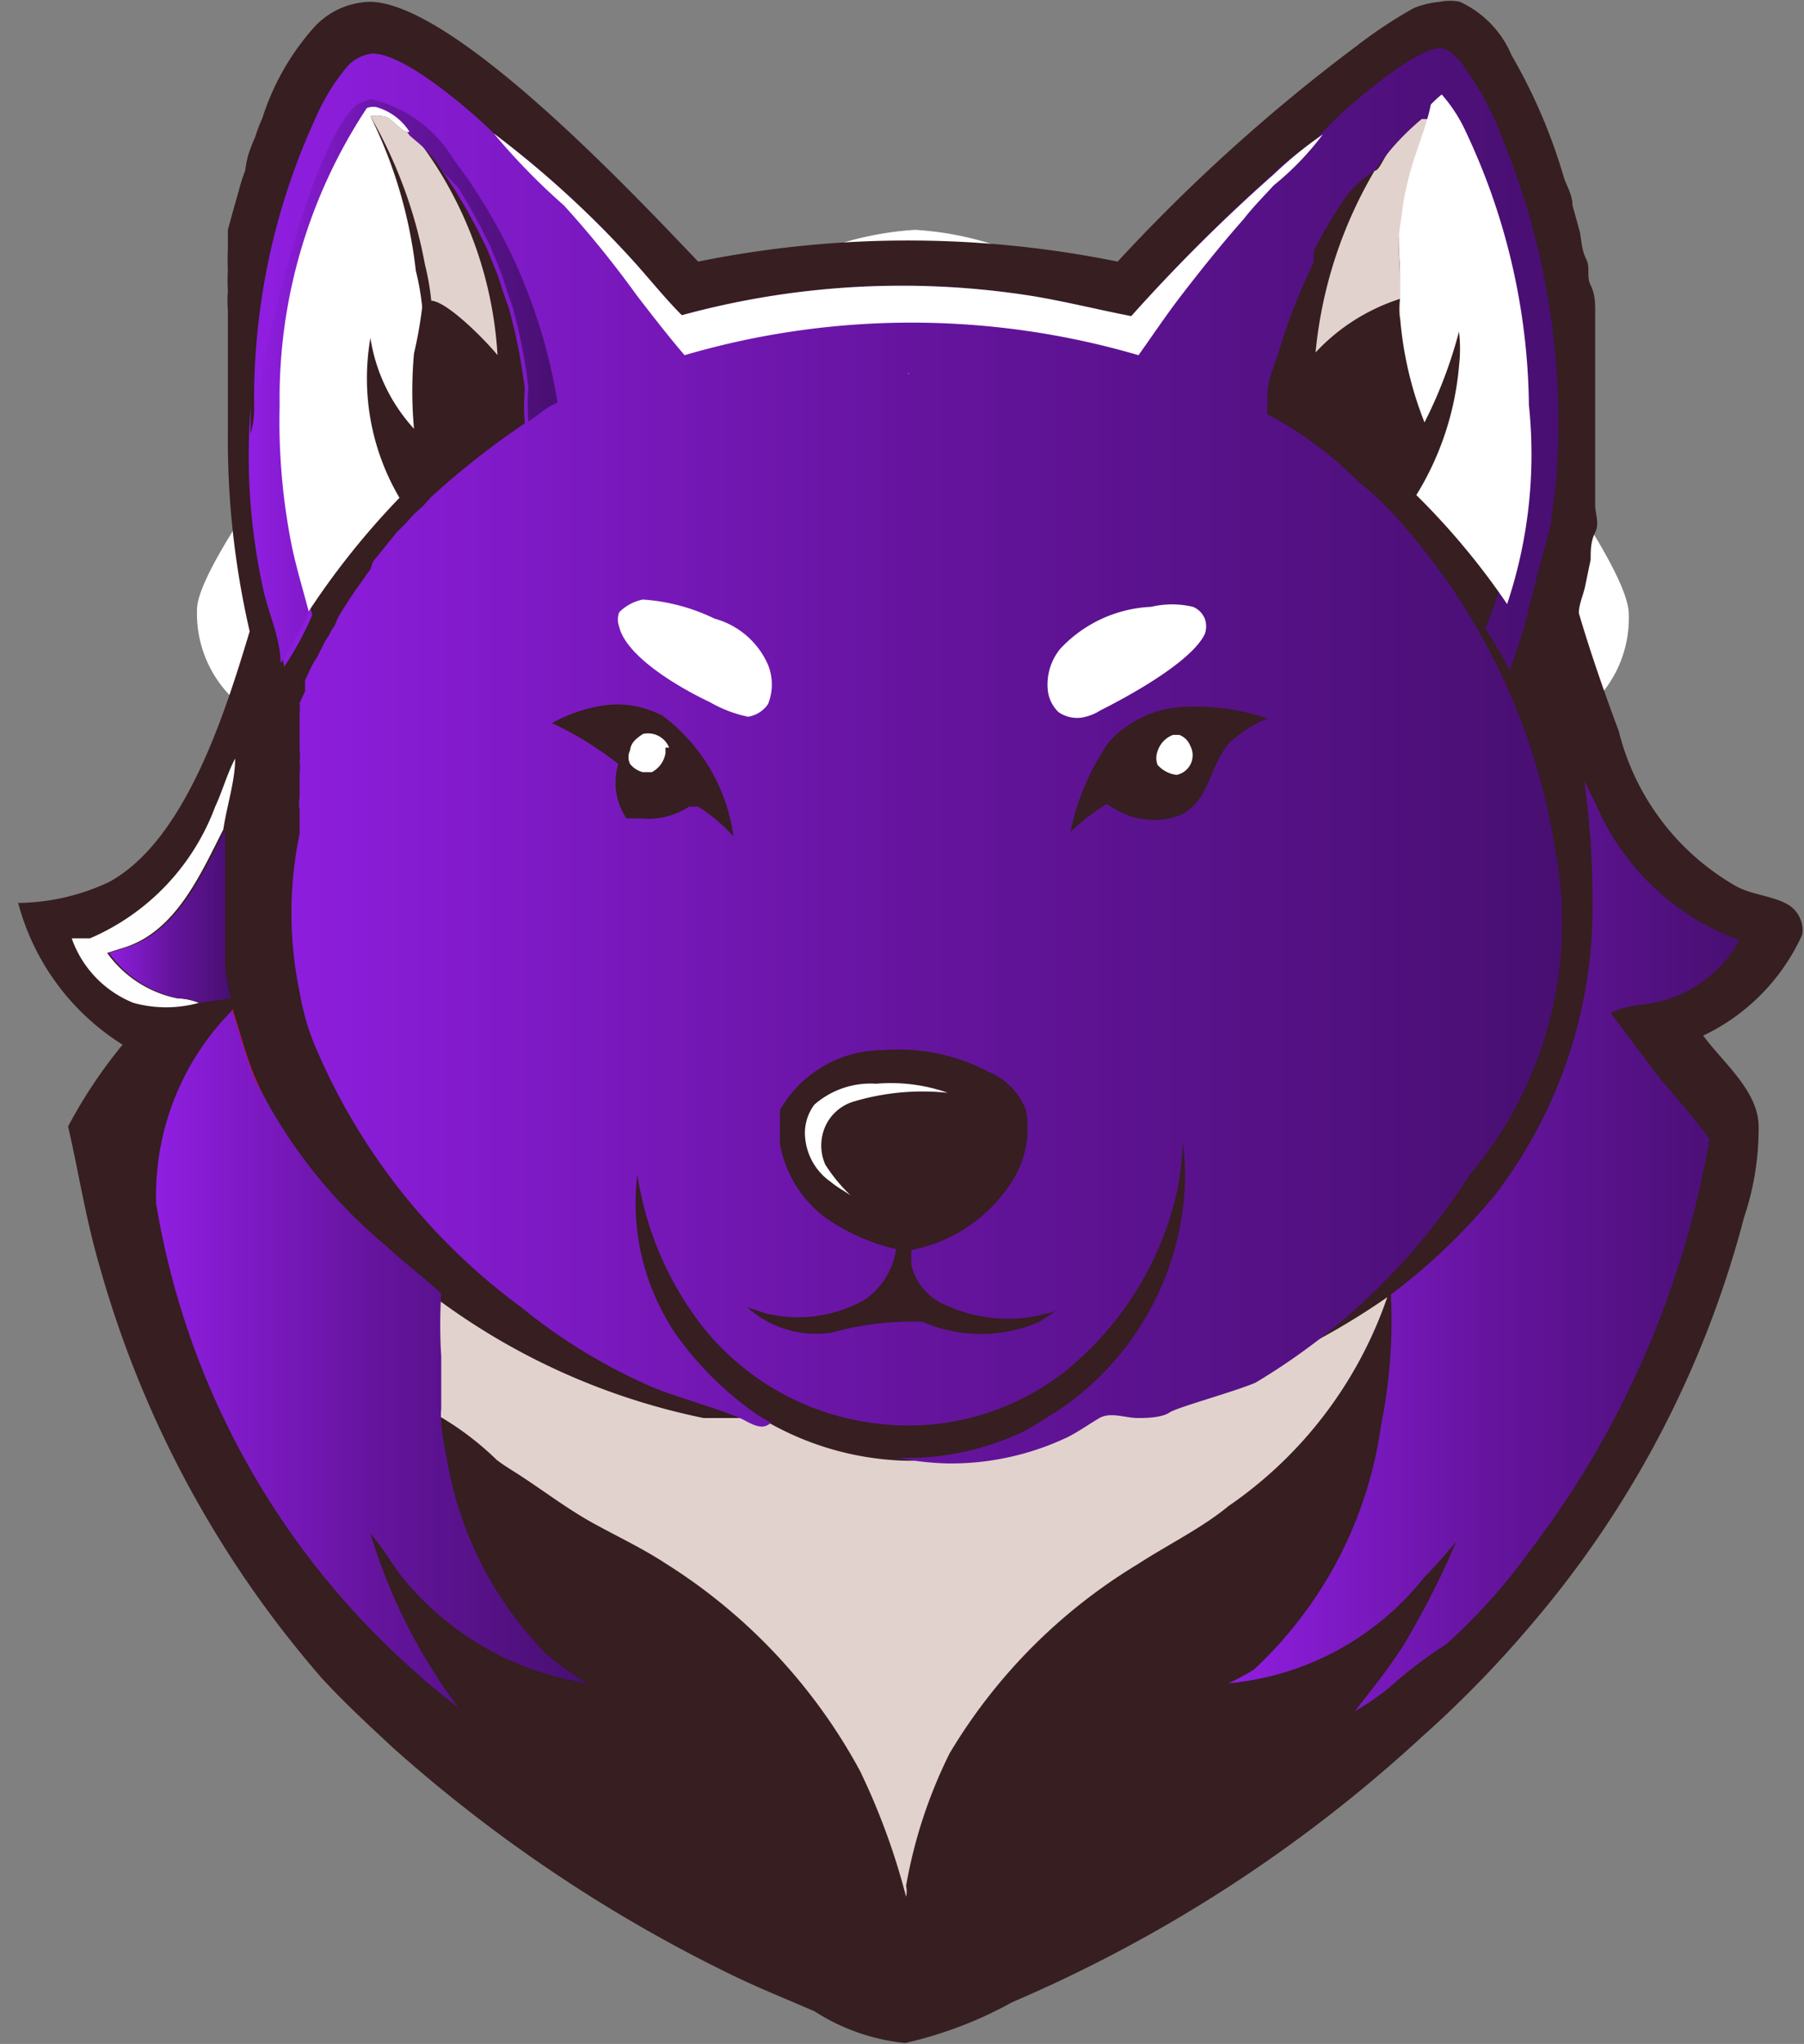 <svg id="Layer_1" data-name="Layer 1" xmlns="http://www.w3.org/2000/svg" xmlns:xlink="http://www.w3.org/1999/xlink" viewBox="0 0 19.87 22.5"><rect x="0" y="0" width="19.87" height="22.5" fill="#808080" stroke="none"/><defs><linearGradient id="New_Gradient_Swatch_1" x1="4.68" y1="9.42" x2="19.13" y2="9.42" gradientUnits="userSpaceOnUse"><stop offset="0" stop-color="#901ee1"/><stop offset="0.51" stop-color="#65149e"/><stop offset="1" stop-color="#480f71"/></linearGradient><linearGradient id="New_Gradient_Swatch_1-2" x1="15.45" y1="14.84" x2="21.11" y2="14.84" xlink:href="#New_Gradient_Swatch_1"/><linearGradient id="New_Gradient_Swatch_1-3" x1="3.11" y1="11.2" x2="4.46" y2="11.2" xlink:href="#New_Gradient_Swatch_1"/><linearGradient id="New_Gradient_Swatch_1-4" x1="3.63" y1="16.07" x2="8.34" y2="16.07" xlink:href="#New_Gradient_Swatch_1"/><linearGradient id="New_Gradient_Swatch_1-5" x1="4.69" y1="5.32" x2="8.06" y2="5.32" xlink:href="#New_Gradient_Swatch_1"/></defs><path d="M14.58,4.32c.31,0,2.59-.44,2.59-.44s2.69,3.26,2.69,4a1.3,1.3,0,0,1-.5,1.07l-.18.17-2,2.15-.07.06a.85.85,0,0,0-.29,1l.05.1A2.07,2.07,0,0,1,17,14.25c-.38.72-1,1.2-1.46,1.12a7.43,7.43,0,0,1-1.78-.84c-.36-.23-1.52-1.18-1.52-1.55s.83-.81,1.23-1.05l.18-.11.2-.13c.37-.23,1-.64,1.05-.82s0-.29-.28-.85l-.22-.38a2.61,2.61,0,0,1-.53-1.42c.08-.44.77-.69,1.36-.9l.21-.08L16.05,7l1.34-.51c.15-.07.11-.13-.34-.17l-.22,0a7.57,7.57,0,0,0-2.07,0l-.33.08a5,5,0,0,0-1.31.45l0,.05c-.06.09-.1.14,0,.52l.11.61c.16.81.4,2.07.43,2.35v.11c0,.32.07.53-.3.61l-.1,0a8.61,8.61,0,0,1-1.23.24,8.45,8.45,0,0,1-1.24-.24l-.1,0c-.36-.08-.34-.29-.3-.61l0-.11c0-.28.27-1.54.42-2.35.05-.27.1-.49.12-.61.07-.38,0-.43,0-.52l0-.05a5,5,0,0,0-1.31-.45L9.2,6.28a7.65,7.65,0,0,0-2.08,0l-.22,0c-.44,0-.48.1-.33.17s.75.29,1.33.51l.61.23.22.08c.58.21,1.27.47,1.35.9a2.61,2.61,0,0,1-.53,1.42,3.59,3.59,0,0,0-.21.38c-.3.56-.31.62-.29.85s.68.59,1,.82l.2.13.18.11c.4.24,1.23.75,1.23,1.05s-1.15,1.32-1.52,1.55a7.55,7.55,0,0,1-1.77.84C8,15.45,7.34,15,7,14.25a2.07,2.07,0,0,1,.16-1.87l0-.1a.85.85,0,0,0-.29-1l-.07-.06-2-2.15L4.59,8.9a1.3,1.3,0,0,1-.5-1.07c0-.69,2.7-3.95,2.7-3.95s2.27.44,2.58.44A5.34,5.34,0,0,0,10.58,4L11,3.86a3.56,3.56,0,0,1,1-.21,3.52,3.52,0,0,1,1,.21l.37.12a5.48,5.48,0,0,0,1.21.34" transform="translate(-1.92 -1.12)" style="fill:#fff"/><path d="M14.19,15.83c.48.25.82.42,1,.5s.07.3-.08.41q-1.22.92-2.4,1.86l-.08.08c-.19.17-.43.39-.6.39s-.42-.22-.61-.39l-.08-.08C10.5,18,9.7,17.35,8.9,16.74c-.16-.11-.26-.3-.09-.41s.47-.25.95-.5l.46-.24A8.36,8.36,0,0,1,12,14.9a8.35,8.35,0,0,1,1.75.69Z" transform="translate(-1.92 -1.12)" style="fill:#fff"/><path d="M21.77,11.41a.3.3,0,0,0,0-.1.33.33,0,0,0-.17-.24c-.17-.09-.38-.1-.55-.19a2.72,2.72,0,0,1-1.3-1.71c-.16-.43-.31-.86-.44-1.3,0-.1.05-.2.07-.3l.06-.29c0-.1,0-.2.05-.3s0-.2,0-.3l0-.3c0-.11,0-.21,0-.31v-.6c0-.1,0-.2,0-.3l0-.31,0-.3c0-.1,0-.2-.05-.3s0-.19-.05-.29-.05-.2-.07-.3l-.08-.29c0-.1-.05-.19-.09-.29a6.05,6.05,0,0,0-.58-1.36A1.13,1.13,0,0,0,18,1.14a.55.55,0,0,0-.22,0,1,1,0,0,0-.29.07,5.11,5.11,0,0,0-.62.41A19.44,19.44,0,0,0,14.23,4,11.59,11.59,0,0,0,9.61,4C8.94,3.3,6.94,1.16,6,1.14a.86.86,0,0,0-.62.28,2.75,2.75,0,0,0-.57,1,1.8,1.8,0,0,0-.08.21,1.8,1.8,0,0,0-.08.21A1.72,1.72,0,0,0,4.62,3a1.87,1.87,0,0,0-.07.22l-.06.21-.06.22c0,.08,0,.15,0,.22a2.07,2.07,0,0,0,0,.22,1.85,1.85,0,0,0,0,.23,1.43,1.43,0,0,0,0,.22l0,.22c0,.08,0,.15,0,.23s0,.15,0,.22,0,.15,0,.23V5.9a9.37,9.37,0,0,0,.24,2.17c-.26.86-.7,2.3-1.55,2.76a2.41,2.41,0,0,1-1,.23,2.64,2.64,0,0,0,1.15,1.56,5.42,5.42,0,0,0-.6.9c.12.52.19,1,.35,1.55A11.73,11.73,0,0,0,5.47,19.6c.25.27.52.52.79.77A16.31,16.31,0,0,0,10,22.87c.29.14.59.26.89.39a2.26,2.26,0,0,0,1,.35,4.48,4.48,0,0,0,1.18-.45,15.87,15.87,0,0,0,4.5-2.91A12.34,12.34,0,0,0,18.79,19a11.28,11.28,0,0,0,2.34-4.48,3.05,3.05,0,0,0,.16-1c0-.39-.4-.71-.61-1A2.26,2.26,0,0,0,21.77,11.41Z" transform="translate(-1.92 -1.12)" style="fill:#361e21"/><path d="M2.71,11.45l.2,0A2.54,2.54,0,0,0,4.29,10c.08-.17.13-.36.22-.53h0c0,.25-.09.51-.13.78-.25.49-.52,1.12-1.09,1.3l-.19.06a1.26,1.26,0,0,0,.77.5.69.69,0,0,1,.24.05,1.36,1.36,0,0,1-.72,0A1.19,1.19,0,0,1,2.71,11.45Z" transform="translate(-1.92 -1.12)" style="fill:#fefefe"/><path d="M17.06,3c.05,0,.1-.14.15-.2a2.77,2.77,0,0,1,.47-.5v0c-.05.25-.17.52-.24.79s-.07.36-.1.55,0,.36,0,.55,0,.3,0,.44a.81.81,0,0,1,0-.22,2.18,2.18,0,0,0-.93.59A4.84,4.84,0,0,1,17.06,3Z" transform="translate(-1.92 -1.12)" style="fill:#e2d2cd"/><path d="M6,2.4a.32.32,0,0,1,.14,0c.09,0,.21.2.29.17l.07.06a4.34,4.34,0,0,1,.9,2.4c-.12-.15-.55-.59-.73-.6h0l0,0a2.79,2.79,0,0,0-.07-.4A5.12,5.12,0,0,0,6,2.4Z" transform="translate(-1.92 -1.12)" style="fill:#e2d2cd"/><path d="M14.34,16.64c-.09,0-.28.09-.35.06h0c-.13,0-.28,0-.42,0s-.23.15-.35.21a3,3,0,0,1-1.32.29,3.24,3.24,0,0,1-1.6-.47c-.09,0-.24,0-.32,0s-.22,0-.31,0a7.42,7.42,0,0,1-3-1.36,5.3,5.3,0,0,0,0,.69c0,.19,0,.38,0,.58a.66.66,0,0,0,0,.14s0-.09,0-.12a3.26,3.26,0,0,1,.72.53c.09.07.18.12.27.18.26.17.51.36.78.51s.55.28.81.45a6.16,6.16,0,0,1,2.14,2.28A7.46,7.46,0,0,1,11.9,22a.27.27,0,0,0,0-.12,5.33,5.33,0,0,1,.48-1.46,6.06,6.06,0,0,1,2.07-2.08c.34-.22.71-.4,1-.64A4.6,4.6,0,0,0,17.2,15.4,7.93,7.93,0,0,1,14.34,16.64Z" transform="translate(-1.92 -1.12)" style="fill:#e2d2cd"/><path d="M4.48,12.22c.08.25.15.52.25.76a5.61,5.61,0,0,0,1.33,1.87c.19.18.4.33.59.51a5.3,5.3,0,0,0,0,.69c0,.19,0,.38,0,.58a6.62,6.62,0,0,1-1.3-1.34,5,5,0,0,1-.92-2.48A2.35,2.35,0,0,1,4.48,12.22Z" transform="translate(-1.92 -1.12)" style="fill:#d6110b"/><path d="M18.11,14.05a4.3,4.3,0,0,0,.94-3.58A7.07,7.07,0,0,0,17.4,6.93a3.58,3.58,0,0,0-.52-.51,4.15,4.15,0,0,0-1-.74h0a.14.14,0,0,1,0-.07l0-.14c0-.16.07-.31.12-.46a6.18,6.18,0,0,1,.39-1l0-.07,0-.06a6.32,6.32,0,0,1,.33-.56A1.24,1.24,0,0,1,17.06,3l0,0V3l0,0,0,0h0l.05-.07a2.77,2.77,0,0,1,.47-.5h.06l.06-.06a1.68,1.68,0,0,1,.27.42,7.21,7.21,0,0,1,.69,3,5.19,5.19,0,0,1-.38,2.25c.1.15.19.31.27.46l.15-.45.12-.47L19,6.9l.06-.48a8.24,8.24,0,0,0-.59-3.77A3.36,3.36,0,0,0,18,1.79c-.06-.06-.13-.14-.22-.14-.29,0-1.14.73-1.36,1a4.33,4.33,0,0,0-.53.43A19,19,0,0,0,14.38,4.6c-.36-.07-.72-.16-1.08-.22a9.19,9.19,0,0,0-3.87.21c-.18-.18-.34-.38-.51-.57A11.12,11.12,0,0,0,7.36,2.59c-.27-.27-1-.89-1.34-.88a.43.43,0,0,0-.29.16,2.3,2.3,0,0,0-.33.54,7.4,7.4,0,0,0-.68,3.24,6.83,6.83,0,0,0,.14,2c.06.27.14.54.19.81a3.52,3.52,0,0,0,.31-.57c-.06-.23-.13-.46-.18-.69A7,7,0,0,1,5,5.58,5.79,5.79,0,0,1,6,2.37a.18.18,0,0,1,.14,0,.64.64,0,0,1,.33.26l.07.06A1.3,1.3,0,0,1,6.79,3l.14.21.12.2.12.22.11.22.09.22a2.09,2.09,0,0,1,.08.23l.08.23.06.24a6.37,6.37,0,0,1,.11.63,2.45,2.45,0,0,0,0,.38,9.23,9.23,0,0,0-.93.72l-.1.09-.09.1-.1.09-.09.1-.1.1-.09.11-.08.1-.09.11A.76.76,0,0,0,6,7.39a.76.76,0,0,0-.08.11l-.08.11-.08.12-.07.11A.75.75,0,0,0,5.61,8a.75.75,0,0,0-.07.12.75.75,0,0,0-.07.12l-.06.12a.75.75,0,0,0-.07.12l-.06.13,0,.12-.06.13a.61.61,0,0,1,0,.12c0,.05,0,.09,0,.13s0,.09,0,.13,0,.09,0,.13a.5.5,0,0,1,0,.13.5.5,0,0,1,0,.13l0,.14,0,.13a.31.31,0,0,0,0,.13l0,.14,0,.13a4.25,4.25,0,0,0,0,1.74h0a2.67,2.67,0,0,0,.16.57,6.9,6.9,0,0,0,2.28,2.9,6.14,6.14,0,0,0,1.47.89c.21.09.82.26,1,.36s.23.07.31,0,.23,0,.32,0a3.24,3.24,0,0,0,1.6.47,3,3,0,0,0,1.32-.29c.12-.06.23-.14.35-.21s.29,0,.42,0h0c.07,0,.26,0,.35-.06s.72-.23.95-.33A7.16,7.16,0,0,0,18.11,14.05ZM6.18,7.61l.09-.13Zm.49-.69.24-.28Zm.68-.72,0,0Zm.48-.48h0Zm0,0v0Z" transform="translate(-1.92 -1.12)" style="fill:url(#New_Gradient_Swatch_1)"/><path d="M20,12.18a1.39,1.39,0,0,0,1.08-.71A2.74,2.74,0,0,1,19.51,10c-.05-.1-.09-.19-.14-.28A9.32,9.32,0,0,1,19.46,11a5.2,5.2,0,0,1-1.07,3.27,6.62,6.62,0,0,1-1.15,1.1,5.88,5.88,0,0,1-.11,1.45,4.52,4.52,0,0,1-1.4,2.68,2.49,2.49,0,0,1-.28.15,3.11,3.11,0,0,0,2.16-1.17c.12-.12.24-.26.35-.39a9.39,9.39,0,0,1-.58,1.14c-.16.25-.35.49-.54.73a3.19,3.19,0,0,0,.38-.26,4.77,4.77,0,0,1,.63-.48,6.4,6.4,0,0,0,.9-1,10.42,10.42,0,0,0,2-4.56c-.18-.25-.39-.48-.58-.71l-.51-.68v0A1.08,1.08,0,0,1,20,12.18Z" transform="translate(-1.92 -1.12)" style="fill:url(#New_Gradient_Swatch_1-2)"/><path d="M4.12,12.16l.34-.05L4.4,11.8c0-.11,0-.21,0-.32s0-.21,0-.32,0-.21,0-.32,0-.39,0-.59c-.25.49-.52,1.12-1.09,1.3l-.19.06a1.26,1.26,0,0,0,.77.5A.69.69,0,0,1,4.12,12.16Z" transform="translate(-1.92 -1.12)" style="fill:url(#New_Gradient_Swatch_1-3)"/><path d="M6.39,18.53a3.26,3.26,0,0,0,2,1.12,3.47,3.47,0,0,1-.44-.31,4,4,0,0,1-1.11-2.17,2.57,2.57,0,0,1-.06-.4.66.66,0,0,1,0-.14c0-.2,0-.39,0-.58a5.3,5.3,0,0,1,0-.69c-.19-.18-.4-.33-.59-.51A5.61,5.61,0,0,1,4.73,13c-.1-.24-.17-.51-.25-.76a2.89,2.89,0,0,0-.84,2.13A8.78,8.78,0,0,0,6.5,19.53c.15.14.31.26.47.39a6.4,6.4,0,0,1-.42-.64A6.14,6.14,0,0,1,6,18H6C6.17,18.2,6.26,18.38,6.39,18.53Z" transform="translate(-1.92 -1.12)" style="fill:url(#New_Gradient_Swatch_1-4)"/><path d="M8.61,8.88A1.08,1.08,0,0,1,9.22,9,2,2,0,0,1,10,10.33,1.79,1.79,0,0,0,9.61,10s-.06,0-.1,0a.83.83,0,0,1-.53.13H8.82l0,0h0l0,0,0,0h0l0,0,0,0,0,0,0,0,0,0,0,0a.71.71,0,0,1-.09-.6A3.74,3.74,0,0,0,8,9.08,1.69,1.69,0,0,1,8.61,8.88Z" transform="translate(-1.92 -1.12)" style="fill:#361e21"/><path d="M15,8.9a2.41,2.41,0,0,1,.88.13,1.32,1.32,0,0,0-.42.27c-.22.25-.21.62-.53.79a.83.83,0,0,1-.6,0,1.55,1.55,0,0,1-.22-.12,2.38,2.38,0,0,0-.4.31,2.67,2.67,0,0,1,.43-1A1.2,1.2,0,0,1,15,8.9Z" transform="translate(-1.92 -1.12)" style="fill:#361e21"/><path d="M6,2.21a1.45,1.45,0,0,1,.92.67A6,6,0,0,1,8.06,5.55a1,1,0,0,0-.22.14l-.1.07a2.45,2.45,0,0,1,0-.38,6.37,6.37,0,0,0-.11-.63l-.06-.24-.08-.23a2.09,2.09,0,0,0-.08-.23l-.09-.22-.11-.22-.12-.22-.12-.2L6.79,3a1.3,1.3,0,0,0-.29-.33l-.07-.06a.64.64,0,0,0-.33-.26.18.18,0,0,0-.14,0A5.79,5.79,0,0,0,5,5.58a7,7,0,0,0,.14,1.58c.05.23.12.46.18.69a3.52,3.52,0,0,1-.31.57c0-.27-.13-.54-.19-.81a6.83,6.83,0,0,1-.14-2V5.9c.08-.34.12-.69.19-1,.12-.55.57-2.34,1-2.64Z" transform="translate(-1.92 -1.12)" style="fill:url(#New_Gradient_Swatch_1-5)"/><polygon points="10 4.11 10.01 4.12 10.01 4.11 10 4.11" style="fill:#fefefe"/><path d="M8.94,14.05a3.62,3.62,0,0,0,.7,1.65,2.88,2.88,0,0,0,1.93,1.09,2.8,2.8,0,0,0,2.09-.58,3.56,3.56,0,0,0,1.23-2,4.43,4.43,0,0,0,.06-.51h0l0,0a2.81,2.81,0,0,1,0,.71,3.16,3.16,0,0,1-1.41,2.26c-.12.07-.23.15-.35.21a3,3,0,0,1-1.32.29,3.24,3.24,0,0,1-1.6-.47,3.68,3.68,0,0,1-.89-.87A2.57,2.57,0,0,1,8.94,14.05Z" transform="translate(-1.92 -1.12)" style="fill:#361e21"/><path d="M11.65,12.68a2.12,2.12,0,0,1,1.16.24.74.74,0,0,1,.41.42,1.08,1.08,0,0,1-.15.78,1.69,1.69,0,0,1-1.11.76,1,1,0,0,0,0,.17.63.63,0,0,0,.32.41,1.65,1.65,0,0,0,1.27.09l-.18.12a1.61,1.61,0,0,1-1.29,0,3.33,3.33,0,0,0-1,.12,1.13,1.13,0,0,1-.93-.28l.21.07a1.5,1.5,0,0,0,1.08-.15.81.81,0,0,0,.35-.56,2.21,2.21,0,0,1-.77-.34,1.3,1.3,0,0,1-.51-.82v-.08s0,0,0,0v-.29l0,0,0,0,0,0,0,0,0,0,0,0A1.31,1.31,0,0,1,11.65,12.68Z" transform="translate(-1.92 -1.12)" style="fill:#361e21"/><path d="M14.38,4.6c-.36-.07-.72-.16-1.08-.22a9.19,9.19,0,0,0-3.87.21c-.18-.18-.34-.38-.51-.57A11.12,11.12,0,0,0,7.36,2.59a7.11,7.11,0,0,0,.77.79q.42.46.81,1c.17.22.34.44.52.65a8.9,8.9,0,0,1,5,0c.15-.21.29-.42.45-.63s.46-.59.71-.87c.1-.13.22-.25.33-.37a3.16,3.16,0,0,0,.54-.56,4.33,4.33,0,0,0-.53.43A19,19,0,0,0,14.38,4.6Z" transform="translate(-1.92 -1.12)" style="fill:#fff"/><path d="M6,2.4a.32.32,0,0,1,.14,0c.09,0,.21.2.29.17a.64.64,0,0,0-.33-.26.18.18,0,0,0-.14,0A5.79,5.79,0,0,0,5,5.58a7,7,0,0,0,.14,1.58c.05.23.12.46.18.69a8.63,8.63,0,0,1,1-1.25A2.59,2.59,0,0,1,6,4.84a1.91,1.91,0,0,0,.48,1,4.58,4.58,0,0,1,0-.83,4.54,4.54,0,0,0,.09-.51,2.79,2.79,0,0,0-.07-.4A5.12,5.12,0,0,0,6,2.4Z" transform="translate(-1.92 -1.12)" style="fill:#fff"/><path d="M18.76,5.58a7.21,7.21,0,0,0-.69-3,1.68,1.68,0,0,0-.27-.42,1.31,1.31,0,0,0-.12.11v0c-.05.25-.17.52-.24.79s-.07.36-.1.55,0,.36,0,.55,0,.3,0,.44a4,4,0,0,0,.27,1.17,5,5,0,0,0,.38-1,1.64,1.64,0,0,1,0,.38,3.23,3.23,0,0,1-.47,1.42,8,8,0,0,1,1,1.2A5.19,5.19,0,0,0,18.76,5.58Z" transform="translate(-1.92 -1.12)" style="fill:#fff"/><path d="M9.29,9.35v0h0v0h0A.25.25,0,0,0,9,9.2H9c-.07.05-.13.09-.14.18a.17.17,0,0,0,0,.15A.26.26,0,0,0,9,9.62h.1a.29.29,0,0,0,.15-.21V9.35Z" transform="translate(-1.92 -1.12)" style="fill:#fff"/><path d="M14.91,9.21h-.07a.28.28,0,0,0-.17.18.21.21,0,0,0,0,.15.33.33,0,0,0,.21.11.22.22,0,0,0,.15-.32A.21.21,0,0,0,14.91,9.21Z" transform="translate(-1.92 -1.12)" style="fill:#fff"/><path d="M9.79,7.93A2.12,2.12,0,0,0,9,7.72a.51.51,0,0,0-.26.14.23.23,0,0,0,0,.16c.08.33.66.67,1,.83a1.41,1.41,0,0,0,.42.16.33.33,0,0,0,.22-.14.58.58,0,0,0,0-.43A.9.9,0,0,0,9.79,7.93Z" transform="translate(-1.92 -1.12)" style="fill:#fff"/><path d="M15.06,7.8a1,1,0,0,0-.46,0,1.46,1.46,0,0,0-1,.46.62.62,0,0,0-.14.45.39.39,0,0,0,.12.25.36.36,0,0,0,.25.06.54.54,0,0,0,.21-.08c.3-.15,1-.53,1.15-.84a.25.25,0,0,0,0-.17A.24.24,0,0,0,15.06,7.8Z" transform="translate(-1.92 -1.12)" style="fill:#fff"/><path d="M11.57,13.05a.94.94,0,0,0-.68.23.52.52,0,0,0-.1.38.66.66,0,0,0,.28.47c.07.06.15.1.22.15a1.81,1.81,0,0,1-.28-.34.52.52,0,0,1,0-.42.5.5,0,0,1,.3-.27,2.65,2.65,0,0,1,1.05-.1A1.89,1.89,0,0,0,11.57,13.05Z" transform="translate(-1.92 -1.12)" style="fill:#fff"/></svg>
